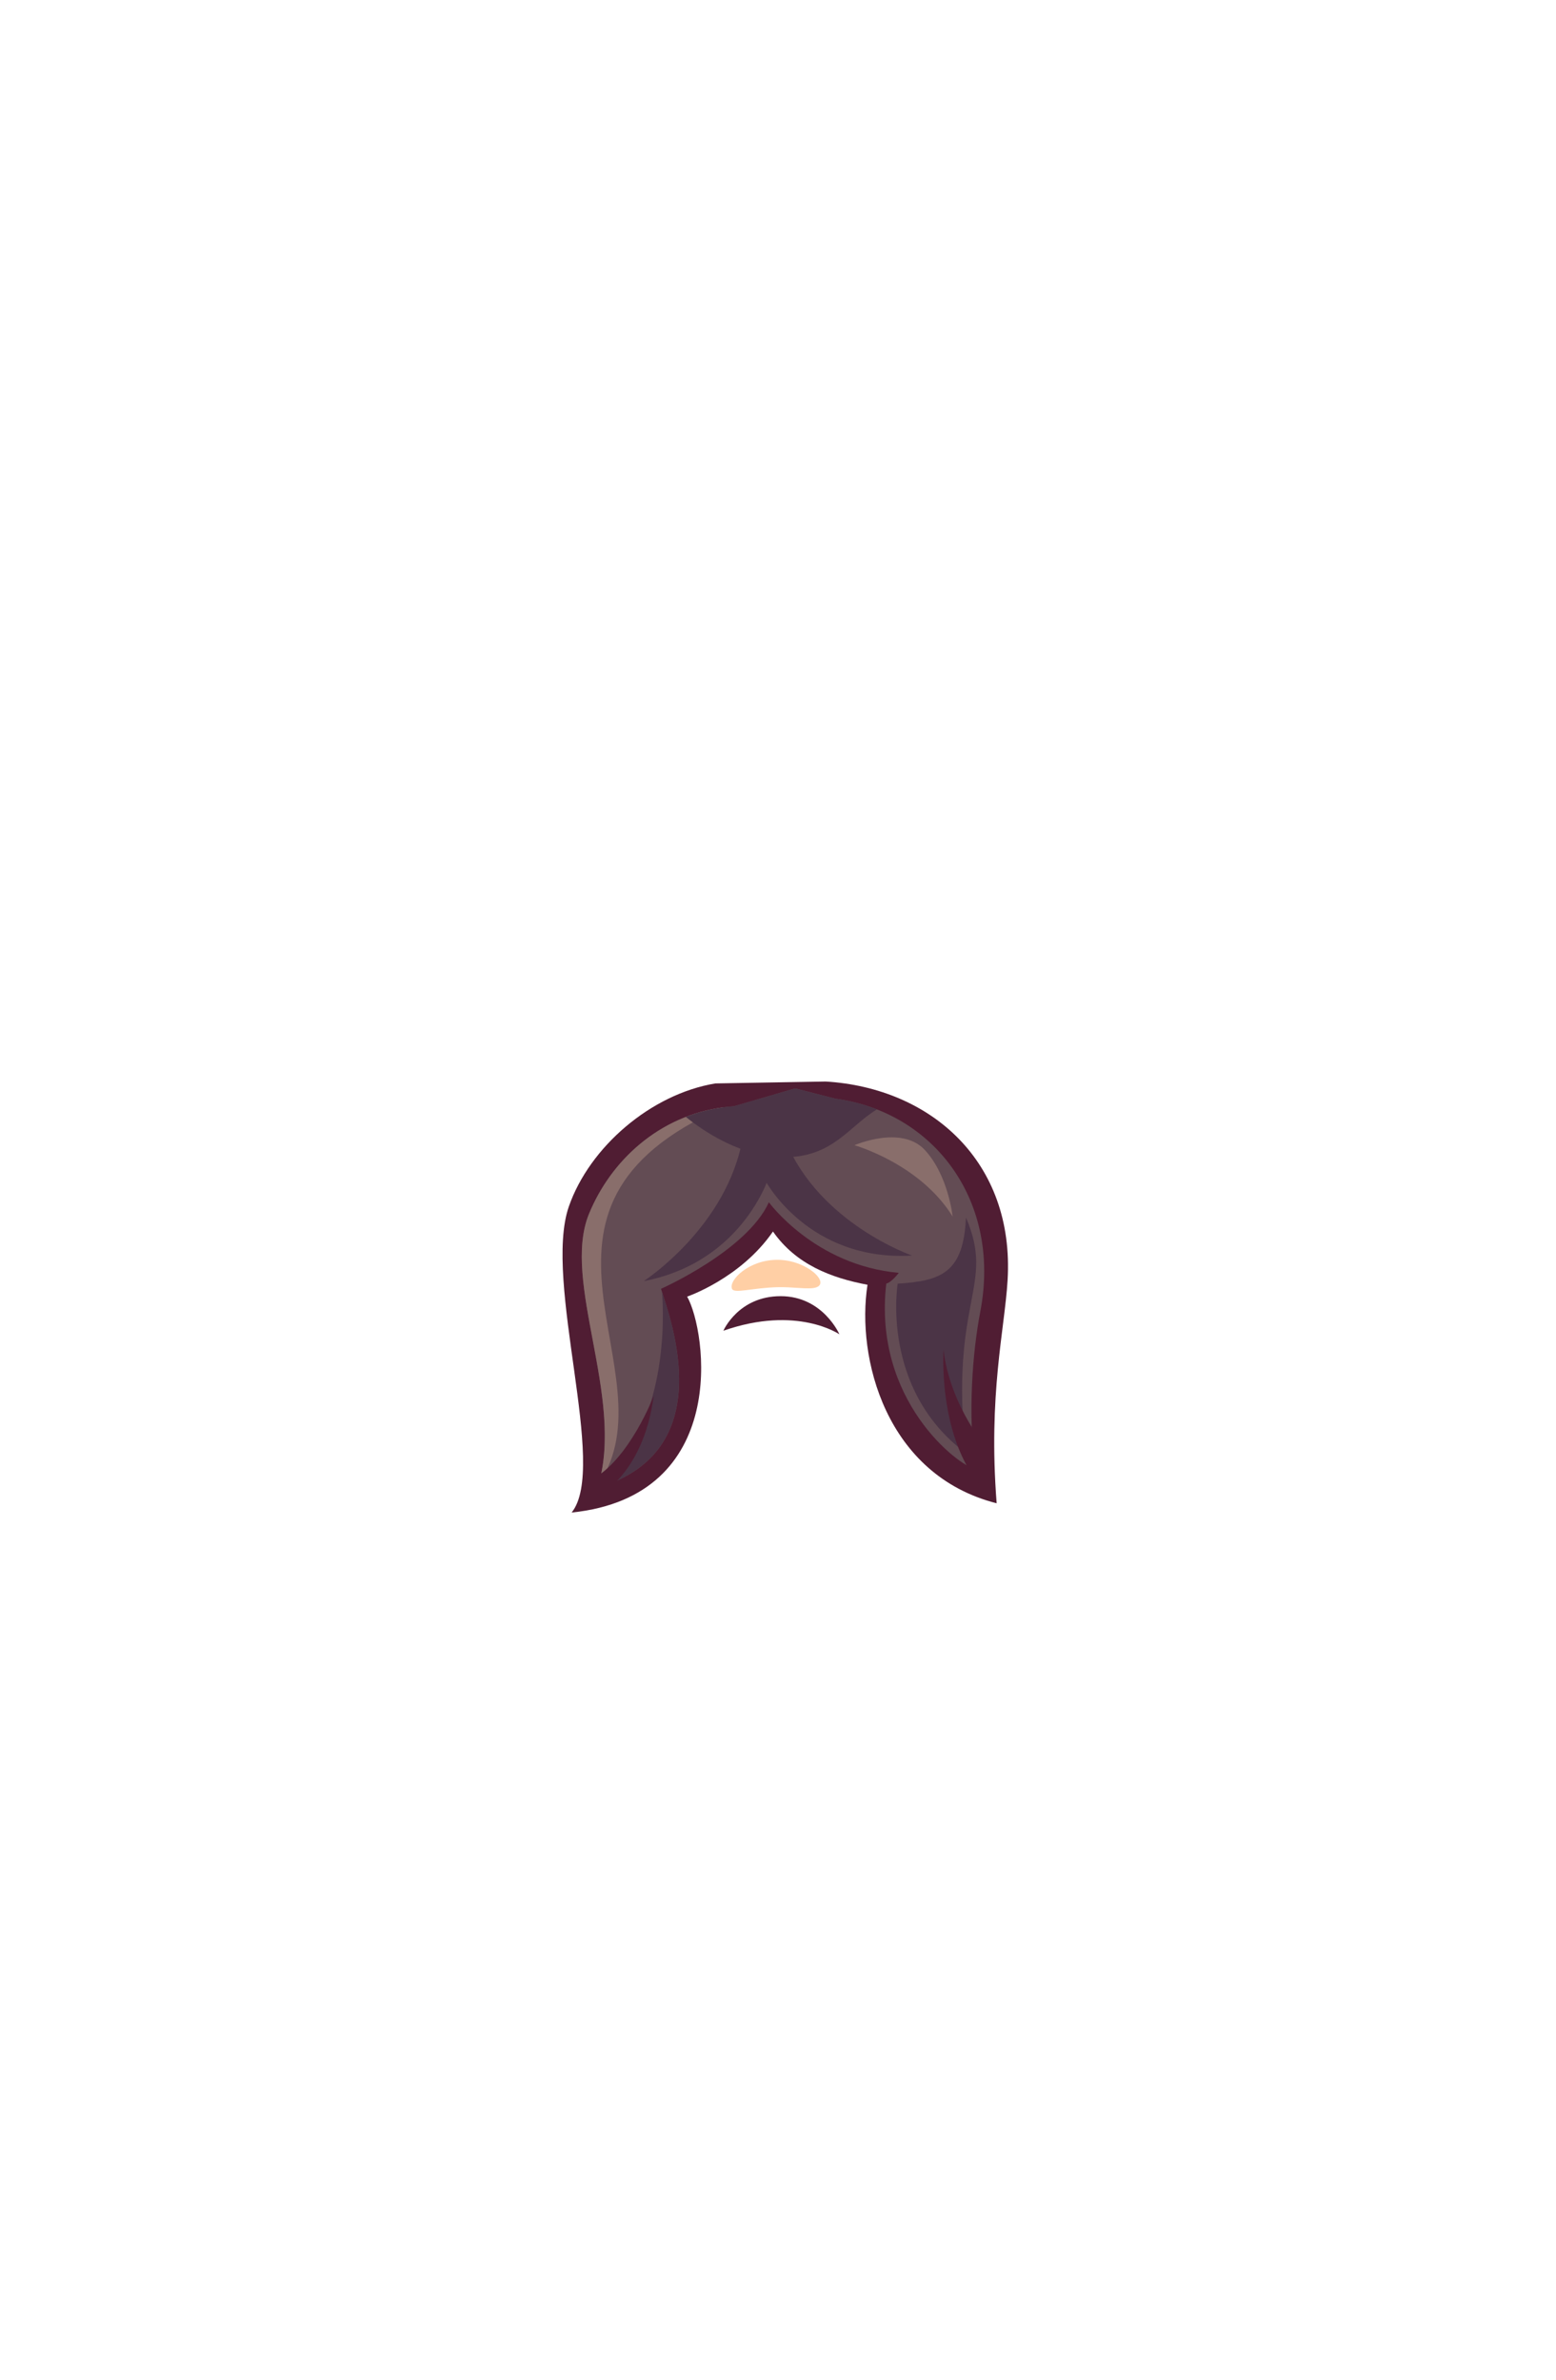 <?xml version="1.0" encoding="UTF-8"?>
<!DOCTYPE svg PUBLIC "-//W3C//DTD SVG 1.1//EN" "http://www.w3.org/Graphics/SVG/1.1/DTD/svg11.dtd">
<!-- Creator: CorelDRAW -->
<svg xmlns="http://www.w3.org/2000/svg" xml:space="preserve" width="129.436mm" height="197.989mm" style="shape-rendering:geometricPrecision; text-rendering:geometricPrecision; image-rendering:optimizeQuality; fill-rule:evenodd; clip-rule:evenodd"
viewBox="0 0 64.719 98.996"
 xmlns:xlink="http://www.w3.org/1999/xlink">
 <defs>
  <style type="text/css">
   <![CDATA[
    .fil0 {fill:none}
    .fil4 {fill:#4B3446}
    .fil1 {fill:#501D33}
    .fil3 {fill:#634C54}
    .fil5 {fill:#896E6B}
    .fil2 {fill:#FFCFA5}
   ]]>
  </style>
 </defs>
 <g id="Layer_x0020_1">
  <g id="_277846608">
   <rect id="_254763072" class="fil0" width="64.719" height="98.996"/>
   <g>
    <path id="_102352272" class="fil1" d="M30.088 55.35c0,0 0.622,-1.437 2.381,-1.437 1.759,0 2.445,1.587 2.445,1.587 0,0 -1.759,-1.222 -4.825,-0.15z"/>
    <path id="_102352200" class="fil2" d="M32.355 52.401c1.216,0.009 2.208,0.974 1.568,1.155 -0.31,0.088 -0.955,-0.036 -1.605,-0.016 -1.047,0.032 -1.784,0.277 -1.872,0.067 -0.147,-0.35 0.693,-1.215 1.909,-1.206z"/>
   </g>
   <g>
    <path id="_260325768" class="fil1" d="M34.345 44.985c4.368,0.265 7.86,3.327 7.564,8.265 -0.123,2.055 -0.81,4.743 -0.455,9.278 -4.62,-1.175 -5.844,-6.063 -5.372,-9.089 -1.509,-0.285 -2.971,-0.842 -3.932,-2.215 -1.344,1.952 -3.569,2.707 -3.569,2.707 0.814,1.452 1.789,8.305 -4.806,8.982 1.528,-1.877 -1.2,-9.602 -0.116,-12.726 0.861,-2.481 3.423,-4.683 6.098,-5.123l4.588 -0.079z"/>
    <path id="_260325624" class="fil3" d="M30.533 46.013c-2.923,0.198 -5.092,2.166 -6.038,4.488 -1.157,2.84 1.527,7.692 0.362,11.379 5.09,-1.497 3.051,-6.955 2.636,-8.273 0,0 3.57,-1.579 4.487,-3.599 0,0 1.905,2.621 5.403,2.935 0,0 -0.302,0.403 -0.52,0.445 -0.564,4.874 3.012,7.578 3.687,7.71 -0.287,-2.361 -0.11,-4.796 0.226,-6.556 0.876,-4.591 -1.932,-8.291 -6.033,-8.843l-1.671 -0.428 -2.538 0.742z"/>
    <path id="_260327424" class="fil4" d="M24.876 61.813c-0.007,0.022 -0.013,0.044 -0.02,0.066 4.93,-1.45 3.173,-6.615 2.68,-8.136 0.071,0.883 0.305,5.646 -2.66,8.07z"/>
    <path id="_260325288" class="fil4" d="M32.054 48.751c0,0 -1.031,3.716 -5.279,4.537 0,0 3.481,-2.257 4.119,-5.976l1.086 0.062 0.075 1.377z"/>
    <path id="_260325144" class="fil4" d="M31.84 49.119c0,0 1.789,3.361 6.098,3.105 0,0 -3.865,-1.332 -5.272,-4.794l-1.044 0.33 0.219 1.359z"/>
    <path id="_260325024" class="fil5" d="M30.095 46.056c-2.702,0.355 -4.702,2.24 -5.601,4.444 -1.141,2.799 1.451,7.554 0.409,11.22 3.141,-4.663 -4.434,-11.447 5.191,-15.665z"/>
    <path id="_260324400" class="fil4" d="M30.533 46.013c-0.717,0.049 -1.387,0.204 -2.006,0.444 0.718,0.583 2.31,1.68 4.121,1.676 1.994,-0.005 2.674,-1.295 3.826,-1.988 -0.544,-0.213 -1.123,-0.365 -1.732,-0.447l-1.671 -0.428 -2.538 0.742z"/>
    <path id="_260323752" class="fil4" d="M37.338 53.393c0,0 -0.734,4.376 2.828,7.042 -0.679,-6.397 1.251,-6.909 0.012,-9.791 -0.107,2.272 -0.993,2.635 -2.84,2.748z"/>
    <path id="_260323608" class="fil5" d="M35.539 47.635c0,0 2.727,0.768 4.084,2.966 0,0 -0.179,-1.713 -1.155,-2.767 -0.976,-1.054 -2.929,-0.199 -2.929,-0.199z"/>
    <path id="_260322528" class="fil1" d="M27.191 58.057c0,0 -1.016,2.677 -2.609,3.502l0.072 0.798c0,0 2.079,-0.843 2.537,-4.3z"/>
    <path id="_260323368" class="fil1" d="M39.244 56.136c0,0 -0.238,3.455 1.465,5.576l0.398 -1.379c0,0 -1.601,-1.852 -1.863,-4.196z"/>
   </g>
  </g>
 </g>
</svg>
